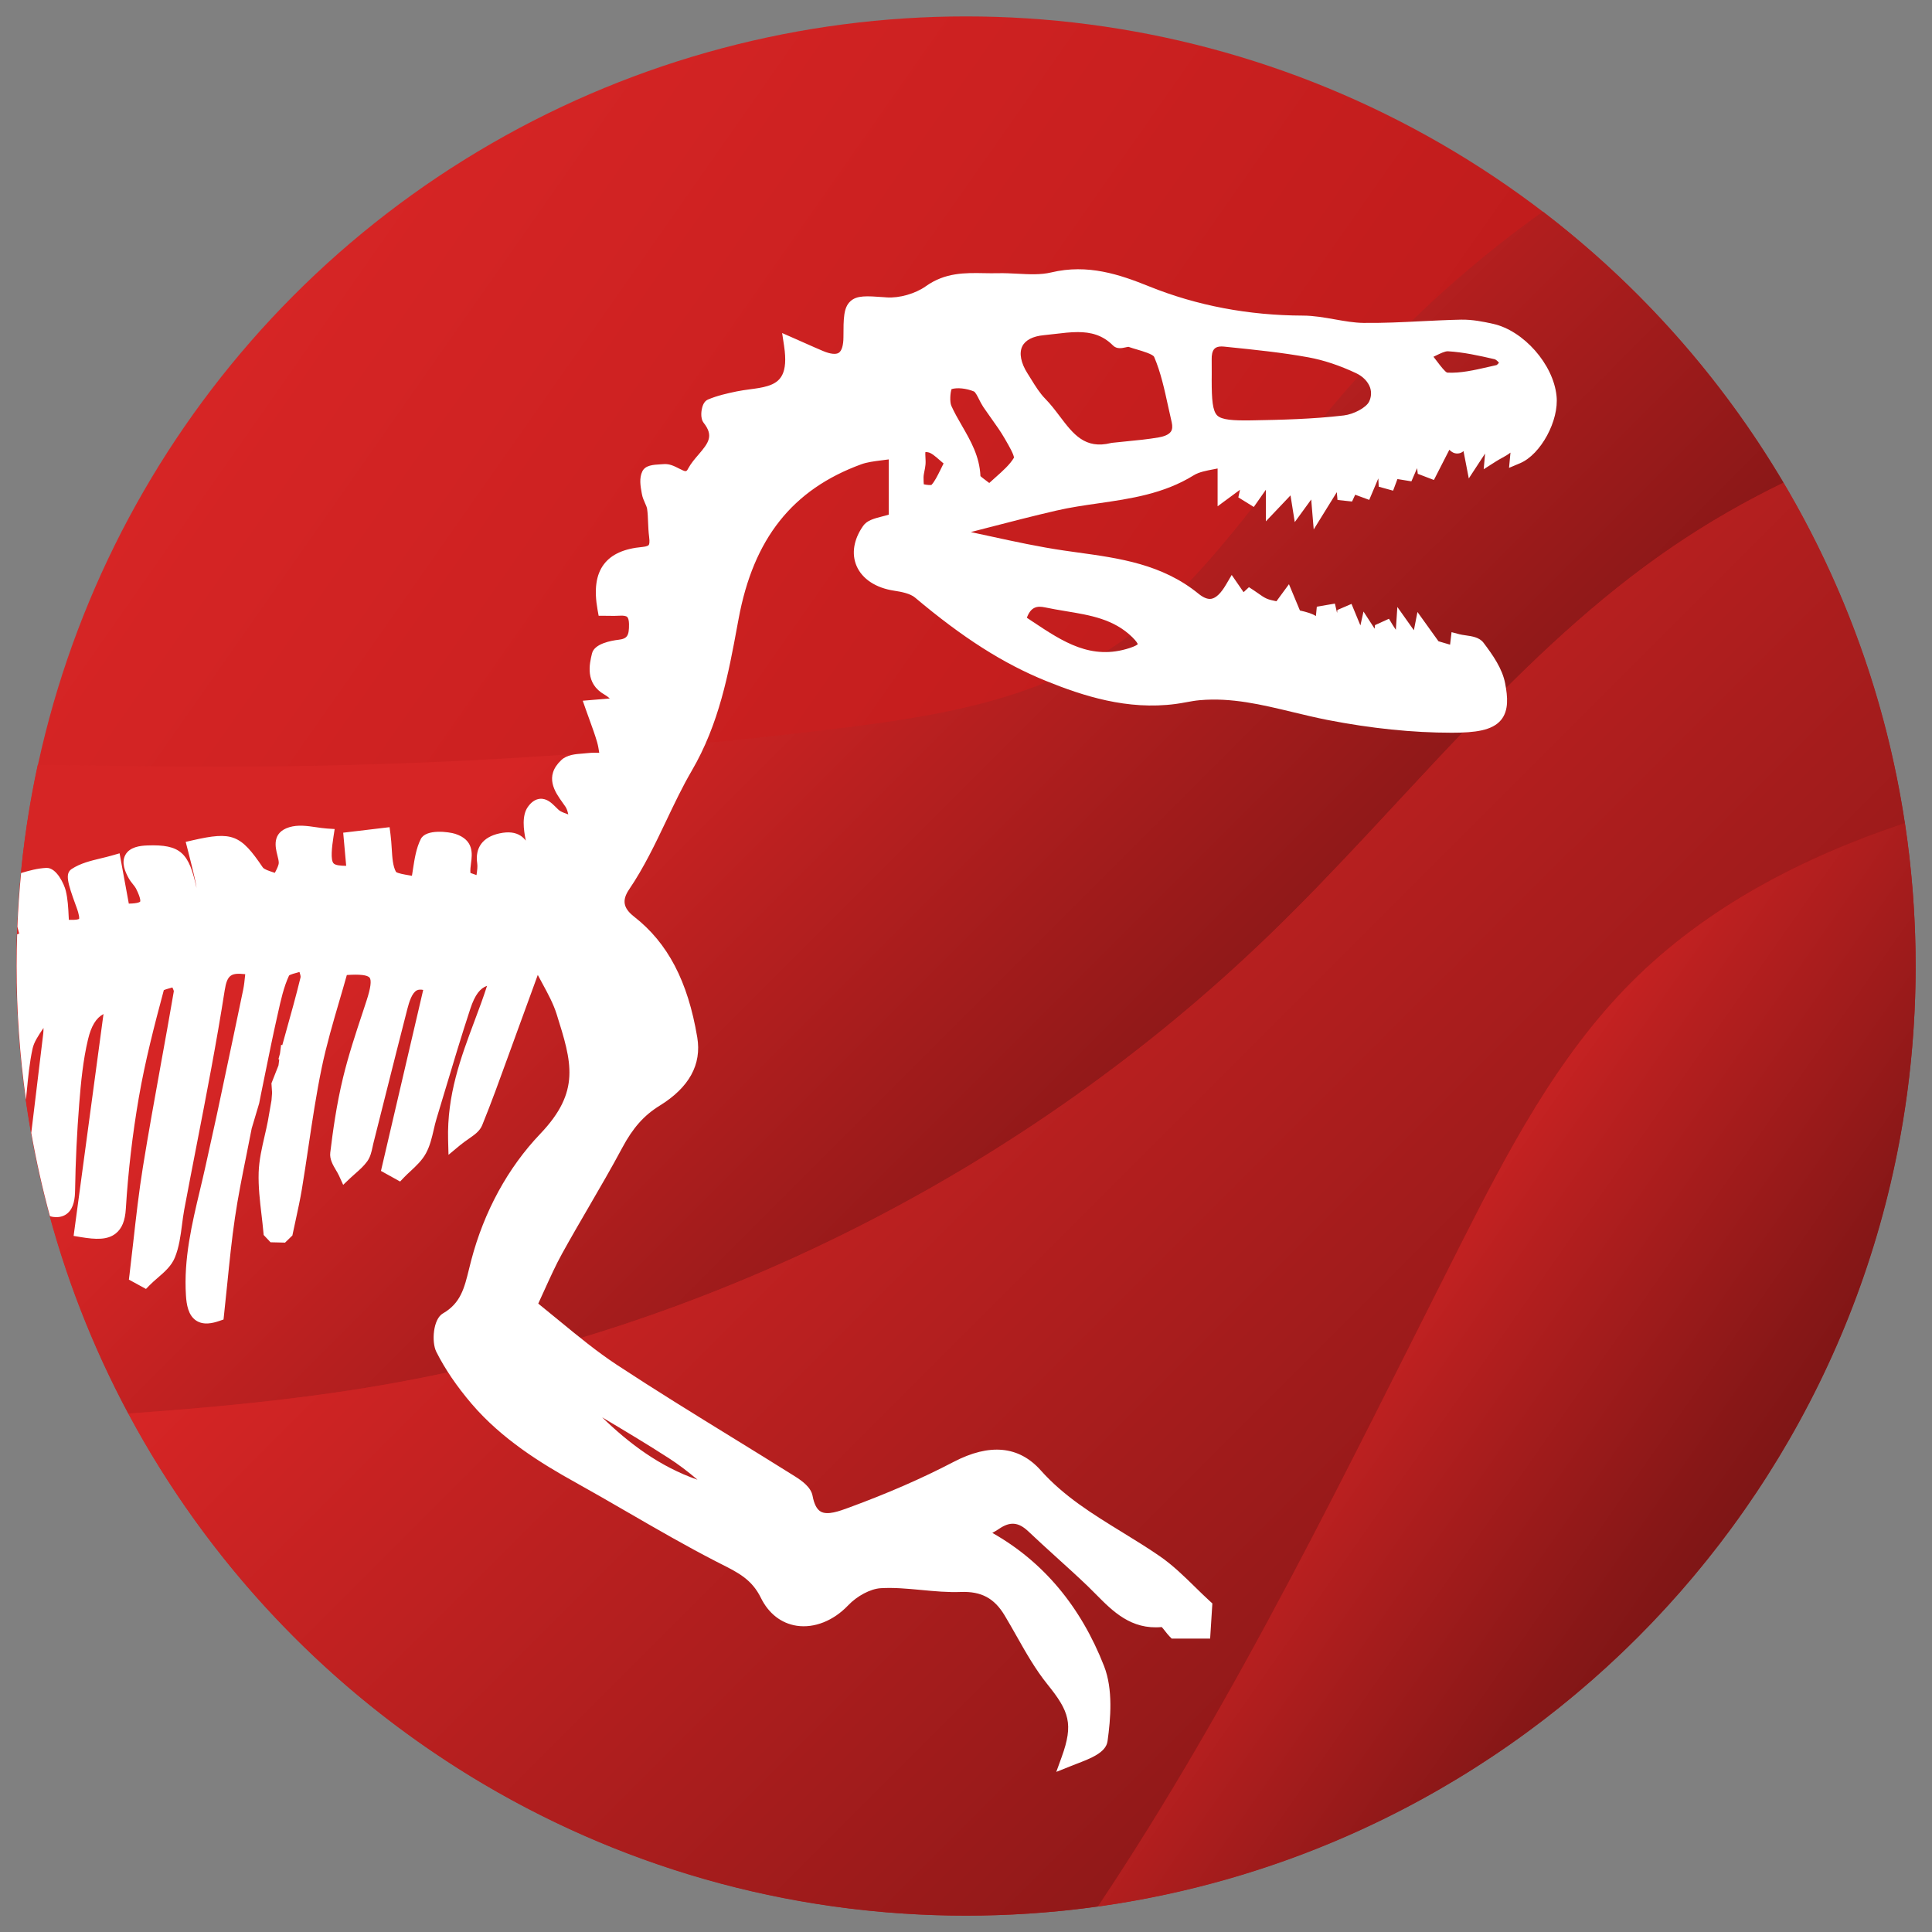 <?xml version="1.0" encoding="utf-8"?>
<!-- Generator: Adobe Illustrator 27.7.0, SVG Export Plug-In . SVG Version: 6.00 Build 0)  -->
<svg version="1.1" id="Layer_1" xmlns="http://www.w3.org/2000/svg" xmlns:xlink="http://www.w3.org/1999/xlink" x="0px" y="0px"
	 viewBox="0 0 486.25 486.25" style="enable-background:new 0 0 486.25 486.25;" xml:space="preserve">
<rect x="0" y="0" width="486.25" height="486.25" fill="#808080" stroke="none"/>
<style type="text/css">
	.st0{fill:url(#SVGID_1_);}
	.st1{fill:url(#SVGID_00000049198767178602341280000009393206554103559090_);}
	.st2{fill:url(#SVGID_00000063603247207075194100000014991517595283130757_);}
	.st3{fill:url(#SVGID_00000123419166289928020600000005210576935945141654_);}
	.st4{fill:#FFFFFF;}
</style>
<g>
	<g>
		<linearGradient id="SVGID_1_" gradientUnits="userSpaceOnUse" x1="47.331" y1="106.029" x2="438.919" y2="380.222">
			<stop  offset="0" style="stop-color:#D62525"/>
			<stop  offset="1" style="stop-color:#AD1414"/>
		</linearGradient>
		<circle class="st0" cx="243.13" cy="243.13" r="239"/>
	</g>
	<g>
		
			<linearGradient id="SVGID_00000114067121505371214630000014423169023383620523_" gradientUnits="userSpaceOnUse" x1="334.288" y1="312.98" x2="454.69" y2="397.286">
			<stop  offset="0" style="stop-color:#D62525"/>
			<stop  offset="0.253" style="stop-color:#BA2020"/>
			<stop  offset="0.743" style="stop-color:#871717"/>
			<stop  offset="0.984" style="stop-color:#741414"/>
		</linearGradient>
		<path style="fill:url(#SVGID_00000114067121505371214630000014423169023383620523_);" d="M482.13,243.13
			c0-12.23-0.92-24.25-2.69-35.99c-25.67,8.57-49.9,21.05-68.88,40.08c-18.7,18.74-31.16,42.66-43.11,66.28
			c-28.54,56.41-56.14,113.96-91.15,166.35C392.59,463.7,482.13,363.87,482.13,243.13z"/>
	</g>
	<g>
		
			<linearGradient id="SVGID_00000008853434524445008520000005604383606055135634_" gradientUnits="userSpaceOnUse" x1="93.695" y1="86.434" x2="343.003" y2="335.743">
			<stop  offset="0.285" style="stop-color:#D62525"/>
			<stop  offset="0.465" style="stop-color:#BA2020"/>
			<stop  offset="0.812" style="stop-color:#871717"/>
			<stop  offset="0.984" style="stop-color:#741414"/>
		</linearGradient>
		<path style="fill:url(#SVGID_00000008853434524445008520000005604383606055135634_);" d="M448.89,121.48
			c-15.67-26.45-36.29-49.61-60.59-68.22c-20.66,14.72-39.34,32.29-55.4,51.92c-17.33,21.17-32.42,45.3-55.76,59.58
			c-19.73,12.07-43.32,15.76-66.28,18.59c-54.42,6.7-109.26,9.94-164.09,9.6c-12.41-0.08-24.84-0.33-37.27-0.47
			c-3.52,16.33-5.38,33.28-5.38,50.66c0,40.73,10.19,79.07,28.15,112.63c20.13-1.43,40.21-3.27,60.05-6.51
			c84.92-13.87,165.33-54.21,227.22-113.99c33.89-32.74,62.68-71.37,101.67-97.83C430.11,131.38,439.36,126.1,448.89,121.48z"/>
	</g>
	<g>
		
			<linearGradient id="SVGID_00000087399416409568167400000004216081265022274701_" gradientUnits="userSpaceOnUse" x1="191.373" y1="196.661" x2="475.76" y2="481.049">
			<stop  offset="0" style="stop-color:#D62525"/>
			<stop  offset="0.253" style="stop-color:#BA2020"/>
			<stop  offset="0.743" style="stop-color:#871717"/>
			<stop  offset="0.984" style="stop-color:#741414"/>
		</linearGradient>
		<path style="fill:url(#SVGID_00000087399416409568167400000004216081265022274701_);" d="M448.89,121.48
			c-9.53,4.62-18.78,9.91-27.68,15.95c-38.99,26.47-67.77,65.1-101.67,97.83c-61.89,59.78-142.3,100.12-227.22,113.99
			c-19.83,3.24-39.91,5.08-60.05,6.51c40.26,75.21,119.58,126.37,210.85,126.37c11.25,0,22.32-0.78,33.16-2.28
			c35.02-52.38,62.62-109.94,91.15-166.35c11.95-23.62,24.42-47.54,43.11-66.28c18.98-19.03,43.21-31.51,68.88-40.08
			C474.77,176.25,464.19,147.3,448.89,121.48z"/>
	</g>
	<path class="st4" d="M375.77,81.5c-2.42-0.54-5.24-1.1-8.03-1.05c-3.37,0.07-6.78,0.24-10.08,0.4c-4.76,0.24-9.69,0.48-14.5,0.42
		c-2.36-0.03-4.72-0.45-7.21-0.89c-2.6-0.46-5.29-0.94-8.02-0.95c-13.7-0.04-26.72-2.51-38.71-7.35
		c-7.41-2.99-15.42-5.72-24.67-3.51c-2.6,0.62-5.45,0.48-8.45,0.32c-1.62-0.08-3.3-0.17-4.97-0.13c-1.13,0.03-2.29,0.01-3.41-0.01
		c-4.83-0.09-9.83-0.18-14.69,3.28c-2.65,1.89-6.7,3.04-9.86,2.82l-0.64-0.05c-4.42-0.32-6.86-0.5-8.51,1.03
		c-1.72,1.6-1.73,4.25-1.74,9.06c-0.01,2.01-0.42,3.39-1.16,3.89c-0.73,0.49-2.15,0.33-3.98-0.44c-1.41-0.59-2.84-1.23-4.49-1.96
		c-0.85-0.38-1.77-0.79-2.8-1.24l-3-1.32l0.49,3.24c1.05,7-0.9,9.1-4.15,10.09c-1.38,0.43-2.87,0.62-4.44,0.83
		c-1.09,0.15-2.22,0.3-3.34,0.53c-2.48,0.52-4.89,1.06-7.19,2.03c-0.73,0.31-1.22,0.98-1.5,2.06c-0.11,0.42-0.6,2.56,0.39,3.83
		c2.53,3.24,1.28,4.98-1.34,8.02c-0.91,1.06-1.86,2.16-2.53,3.4c-0.51,0.94-0.54,0.99-2.38,0.05c-1.11-0.57-2.37-1.21-3.8-1.09
		c-0.24,0.02-0.51,0.04-0.79,0.05c-1.88,0.11-3.83,0.22-4.6,1.76c-0.84,1.7-0.47,3.79-0.16,5.47l0.05,0.27
		c0.15,0.85,0.49,1.6,0.78,2.26c0.24,0.54,0.47,1.05,0.53,1.47c0.15,1.08,0.2,2.19,0.24,3.37c0.05,1.18,0.1,2.4,0.26,3.63
		c0.2,1.46,0.02,1.93-0.1,2.08c-0.07,0.09-0.39,0.38-1.6,0.49c-4.6,0.42-7.75,1.83-9.66,4.33c-2.01,2.63-2.53,6.4-1.61,11.51
		l0.27,1.48h1.51c0.36,0,0.72,0.01,1.08,0.01c0.86,0.02,1.75,0.03,2.66-0.03c0.96-0.07,1.64,0.05,1.93,0.31
		c0.28,0.26,0.44,0.89,0.46,1.78c0.04,2.97-0.45,3.71-2.67,3.97c-1.8,0.21-6.05,0.97-6.64,3.43c-0.64,2.64-1.82,7.56,3.16,10.38
		c0.44,0.25,0.86,0.57,1.32,0.96l-6.81,0.57l0.77,2.2c0.34,0.97,0.67,1.88,0.99,2.75c0.71,1.97,1.33,3.67,1.84,5.42
		c0.25,0.86,0.41,1.78,0.55,2.74c-0.94-0.03-1.9-0.04-2.89,0.07c-0.39,0.05-0.81,0.08-1.23,0.11c-1.88,0.14-4.01,0.31-5.42,1.64
		c-4.4,4.14-1.56,8.1,0.32,10.72c0.25,0.35,0.5,0.69,0.73,1.04c0.33,0.49,0.53,1.16,0.7,1.92c-0.72-0.24-1.39-0.5-2-0.83
		c-0.32-0.18-0.75-0.61-1.17-1.03c-0.99-0.99-2.23-2.21-3.96-2.07c-1.13,0.1-2.16,0.79-3.05,2.05c-1.53,2.17-1.1,5.63-0.51,8.48
		c-0.36-0.48-0.78-0.88-1.26-1.2c-1.37-0.91-3.13-1.11-5.39-0.62c-4.18,0.91-6.17,3.6-5.58,7.55c0.12,0.8-0.01,1.75-0.18,2.94
		l-1.53-0.54c-0.07-0.76,0.04-1.59,0.15-2.45c0.31-2.34,0.77-5.87-4.01-7.4c-1.46-0.47-7.33-1.32-8.64,1.33
		c-1.15,2.31-1.55,4.9-1.97,7.64c-0.08,0.52-0.16,1.06-0.25,1.6c-0.27-0.05-0.54-0.09-0.8-0.14c-1.06-0.18-2.83-0.48-3.22-0.85
		c-0.8-1.48-0.92-3.52-1.07-5.89c-0.07-1.15-0.15-2.34-0.31-3.58l-0.23-1.78l-11.67,1.39l0.75,8.34c-1.4-0.01-2.72-0.12-3.18-0.63
		c-0.79-0.87-0.43-4.03-0.02-6.69l0.3-1.94l-1.96-0.13c-0.87-0.06-1.76-0.19-2.7-0.33c-2.26-0.33-4.59-0.67-6.79,0.01
		c-4.4,1.36-3.47,5.06-2.97,7.04c0.17,0.69,0.34,1.34,0.35,1.85c0.02,0.65-0.47,1.59-0.94,2.5c-0.01,0.03-0.03,0.05-0.04,0.08
		c-0.15-0.05-0.29-0.1-0.44-0.14c-1.02-0.33-2.28-0.75-2.6-1.22c-5.58-8.27-7.71-9.1-17.6-6.84l-1.8,0.41l0.46,1.79
		c1.15,4.53,2.06,8.08,2.26,9.8c-1.88-8.78-3.97-11.01-12.41-10.69c-1.82,0.07-4.38,0.38-5.48,2.35c-1.11,1.97-0.05,4.34,0.85,5.95
		c0.32,0.57,0.71,1.05,1.05,1.48c0.3,0.37,0.58,0.72,0.74,1.03c1.37,2.7,1.08,3.32,1.07,3.32c-0.02,0.02-0.37,0.48-2.86,0.51
		l-2.32-12.66l-1.92,0.55c-0.93,0.27-1.89,0.5-2.82,0.72c-2.53,0.61-5.14,1.24-7.31,2.67c-1.71,1.13-1.07,3.42,1.05,9.22l0.16,0.43
		c0.77,2.12,0.69,2.77,0.65,2.91c-0.13,0.09-0.67,0.32-2.58,0.24c-0.02-0.31-0.03-0.62-0.05-0.93c-0.1-2.1-0.21-4.28-0.73-6.42
		c-0.37-1.51-2.28-5.83-4.88-5.72c-2.2,0.1-4.31,0.68-6.36,1.29c-0.43,4.47-0.75,8.98-0.93,13.52c0.07,0.26,0.13,0.52,0.2,0.77
		c0.08,0.32,0.16,0.64,0.25,0.96l-0.51,0.17c-0.09,2.65-0.14,5.3-0.14,7.97c0,11.41,0.8,22.64,2.35,33.63
		c0.07-0.67,0.13-1.34,0.2-1.99c0.35-3.6,0.7-7.32,1.47-10.84c0.36-1.65,1.46-3.28,2.62-5c0.04-0.07,0.09-0.13,0.13-0.2
		c0,0.48-0.01,0.94-0.06,1.38c-0.61,5.18-1.24,10.35-1.87,15.53c-0.38,3.13-0.77,6.31-1.15,9.5c1.26,7.1,2.83,14.09,4.7,20.96
		c0.23,0.07,0.47,0.14,0.72,0.18c1.84,0.28,3.02-0.32,3.69-0.89c1.64-1.38,1.89-3.83,1.92-5.8c0.11-7.26,0.47-14.63,1.05-21.91
		c0.42-5.23,0.94-10.78,2.21-16.1c0.8-3.32,2.01-5.35,3.89-6.35l-7.52,55.84l1.72,0.29c3.95,0.66,6.81,0.74,8.88-0.9
		c1.55-1.23,2.36-3.2,2.54-6.18c0.58-9.44,1.69-18.89,3.28-28.09c1.57-9.08,3.86-17.94,6.28-26.97c0.41-0.19,1.27-0.43,1.81-0.58
		c0.12-0.03,0.23-0.06,0.35-0.1c0.17,0.37,0.36,0.8,0.36,0.96c-1.05,6.15-2.18,12.4-3.28,18.44c-1.52,8.42-3.1,17.12-4.49,25.72
		c-1.01,6.25-1.73,12.63-2.42,18.8c-0.31,2.76-0.63,5.61-0.97,8.4l-0.15,1.21l4.3,2.35l0.96-0.98c0.58-0.59,1.24-1.16,1.94-1.77
		c1.73-1.49,3.51-3.03,4.38-5.17c1.07-2.64,1.43-5.48,1.79-8.23c0.16-1.25,0.33-2.54,0.55-3.76c1.01-5.4,2.08-10.9,3.11-16.21
		c2.48-12.76,5.04-25.95,7.08-39.02c0.63-4.03,1.7-4.44,5.17-4.08c-0.01,0.09-0.02,0.19-0.03,0.28c-0.13,1.29-0.25,2.51-0.49,3.65
		c-1.63,7.88-3.33,15.89-4.97,23.63l-1.68,7.93l-2.82,12.81c-0.44,2.01-0.93,4.05-1.4,6.03c-2.02,8.5-4.12,17.29-3.53,26.54
		c0.14,2.24,0.56,4.98,2.55,6.3c1.88,1.25,4.23,0.66,5.83,0.11l1.08-0.37l0.12-1.14c0.28-2.58,0.54-5.17,0.8-7.67
		c0.59-5.82,1.14-11.31,1.96-16.86c0.77-5.22,1.83-10.5,2.86-15.61c0.45-2.23,0.91-4.54,1.35-6.82l1.88-6.31l0.47-2.38
		c0.39-1.88,0.77-3.76,1.15-5.64c0.89-4.39,1.81-8.92,2.81-13.36c0.1-0.45,0.2-0.89,0.3-1.34c0.71-3.22,1.45-6.56,2.79-9.44
		c0.33-0.28,1.58-0.61,2.33-0.81c0.1-0.03,0.2-0.05,0.3-0.08c0.17,0.53,0.33,1.11,0.26,1.37c-1.15,4.72-2.49,9.5-3.78,14.11
		c-0.27,0.98-0.55,1.97-0.82,2.95l-0.29-0.12l-0.28,2.2l-0.39,1.43l0.2,0.08l-0.19,1.49l-1.77,4.5l0.16,2.4l-0.15,1.9l-0.91,5.19
		c-0.24,1.26-0.54,2.56-0.83,3.82c-0.68,2.96-1.39,6.02-1.49,9.14c-0.11,3.58,0.31,7.18,0.72,10.65c0.17,1.47,0.35,2.98,0.48,4.46
		l0.06,0.62l1.72,1.83l3.66,0.09l1.85-1.8l0.11-0.54c0.24-1.15,0.49-2.3,0.74-3.44c0.54-2.51,1.11-5.1,1.54-7.69
		c0.59-3.58,1.14-7.23,1.66-10.76c0.97-6.5,1.97-13.23,3.32-19.74c1.19-5.74,2.88-11.5,4.51-17.07c0.61-2.07,1.23-4.19,1.82-6.31
		c3.27-0.23,5.2,0,5.73,0.67c0.53,0.67,0.27,2.64-0.79,5.85c-0.31,0.93-0.62,1.86-0.92,2.8c-1.77,5.33-3.6,10.85-4.95,16.42
		c-1.67,6.85-2.61,13.74-3.24,18.97c-0.2,1.64,0.68,3.12,1.45,4.42c0.29,0.49,0.56,0.95,0.75,1.37l1.05,2.31l1.84-1.75
		c0.38-0.36,0.78-0.71,1.2-1.08c1.05-0.92,2.14-1.88,3.01-3.08c0.8-1.11,1.09-2.43,1.34-3.6c0.07-0.3,0.13-0.61,0.2-0.9
		c1.05-4.14,2.09-8.29,3.13-12.43c1.77-7.05,3.61-14.34,5.45-21.5c0.44-1.7,1.16-4.02,2.39-4.62c0.41-0.2,0.94-0.23,1.58-0.1
		L95.88,294.7l4.82,2.67l0.96-1.01c0.51-0.54,1.07-1.06,1.67-1.61c1.44-1.34,2.92-2.72,3.89-4.52c1.01-1.87,1.48-3.92,1.94-5.9
		c0.22-0.96,0.43-1.87,0.7-2.75c0.7-2.3,1.39-4.61,2.08-6.91c2.05-6.82,4.16-13.88,6.42-20.75c1.2-3.65,2.54-5.22,4.22-5.8
		c-0.94,2.94-2.03,5.85-3.17,8.89c-3.41,9.11-6.94,18.53-6.63,29.93l0.1,3.71l2.85-2.37c0.77-0.64,1.51-1.15,2.22-1.65
		c1.51-1.05,2.81-1.96,3.41-3.44c2.32-5.7,4.44-11.58,6.5-17.26c0.68-1.87,1.35-3.74,2.04-5.61c1.42-3.88,2.84-7.77,4.25-11.65
		l1.2-3.3c0.38,0.72,0.76,1.42,1.14,2.12c1.43,2.63,2.78,5.12,3.61,7.76c3.8,12.1,6.09,19.41-4.13,30.12
		c-8.14,8.53-14.15,19.54-17.38,31.86c-0.19,0.73-0.37,1.44-0.54,2.15c-1.18,4.81-2.11,8.62-6.58,11.19
		c-2.5,1.44-2.87,7.22-1.67,9.63c2.17,4.33,5.18,8.76,8.95,13.17c7.57,8.84,17.44,14.94,26.1,19.74c4.41,2.45,8.87,5.03,13.17,7.52
		c7.18,4.15,14.6,8.45,22.11,12.31c0.48,0.25,0.95,0.48,1.41,0.72c4.3,2.17,7.7,3.88,9.97,8.5c1.93,3.93,5.12,6.42,9,7.01
		c4.42,0.67,9.25-1.24,12.94-5.12c2.28-2.4,5.66-4.18,8.21-4.33c3.35-0.2,6.69,0.12,10.24,0.45c3.26,0.31,6.63,0.63,9.98,0.5
		c5.09-0.18,8.36,1.57,10.95,5.87c1.02,1.69,2.02,3.46,2.99,5.17c2.35,4.17,4.79,8.48,7.85,12.27c5.42,6.72,6.54,9.92,3.55,18.19
		l-1.37,3.78l3.74-1.49c0.41-0.16,0.85-0.33,1.3-0.51c3.67-1.41,7.46-2.86,7.86-5.73c0.79-5.72,1.41-13.03-0.87-18.88
		c-5.87-15.03-15.32-26.3-28.13-33.54c0.59-0.32,1.15-0.64,1.7-1.02c2.76-1.89,4.88-1.71,7.35,0.63c2.37,2.25,4.83,4.47,7.2,6.63
		c2.58,2.34,5.26,4.76,7.81,7.21c0.71,0.68,1.42,1.4,2.11,2.1c4.12,4.16,8.77,8.87,16.47,8.15c0.25,0.26,0.62,0.73,0.86,1.04
		c0.36,0.46,0.73,0.93,1.12,1.33l0.53,0.54h9.67l0.56-8.86l-0.64-0.58c-1.26-1.15-2.52-2.38-3.73-3.57
		c-2.76-2.7-5.61-5.49-8.86-7.73c-3.06-2.11-6.26-4.08-9.36-5.98c-7.58-4.66-14.74-9.06-20.62-15.65
		c-5.47-6.13-12.85-6.84-21.93-2.1c-7.93,4.14-16.57,7.91-26.4,11.52c-2.37,0.87-5.31,1.95-7.02,0.98c-0.99-0.56-1.68-1.9-2.06-3.97
		c-0.39-2.12-2.58-3.73-4.44-4.9c-5.25-3.3-10.62-6.6-15.81-9.8c-9.55-5.88-19.43-11.97-28.95-18.23
		c-5.06-3.33-9.86-7.28-14.51-11.1c-1.74-1.44-3.54-2.91-5.33-4.35c0.54-1.17,1.06-2.32,1.57-3.44c1.47-3.23,2.85-6.29,4.45-9.18
		c2.17-3.93,4.47-7.88,6.69-11.7c2.82-4.85,5.74-9.86,8.43-14.9c2.67-5,5.48-8.17,9.41-10.59c7.43-4.58,10.61-10.36,9.47-17.19
		c-2.36-14.12-7.42-23.78-15.91-30.4c-2.73-2.13-3.09-4.12-1.23-6.86c3.74-5.51,6.6-11.53,9.37-17.34c1.99-4.18,4.04-8.5,6.36-12.47
		c6.93-11.86,9.27-24.49,11.52-36.71l0.29-1.55c3.74-20.21,13.56-32.58,30.88-38.91c1.43-0.52,3.07-0.74,5.15-1
		c0.55-0.07,1.14-0.15,1.76-0.23v13.91c-0.62,0.19-1.22,0.34-1.77,0.48c-1.99,0.52-3.71,0.96-4.69,2.37
		c-2.38,3.42-2.95,7-1.63,10.07c1.41,3.26,4.84,5.52,9.41,6.21c1.95,0.29,4.1,0.73,5.29,1.73c12.07,10.16,22.24,16.64,32.98,20.99
		c9.31,3.77,20.46,7.41,32.65,5.79c0.9-0.12,1.8-0.28,2.66-0.44c1.18-0.21,2.29-0.42,3.4-0.51c7.98-0.7,15.48,1.1,23.42,3.01
		c2.86,0.69,5.82,1.4,8.78,1.98c10.92,2.13,21.42,3.2,31.2,3.2c0.01,0,0.02,0,0.04,0c5.83,0,10.16-0.55,12.36-3.2
		c1.99-2.4,1.68-5.83,1.05-9.17c-0.71-3.76-3.08-7.13-5.45-10.27c-1.04-1.38-2.88-1.64-4.51-1.87c-0.57-0.08-1.1-0.16-1.53-0.27
		l-2.01-0.53l-0.37,3.15l-2.92-0.86l-5.29-7.37l-0.9,4.6l-4.16-5.86l-0.38,5.74c-0.09-0.14-0.18-0.28-0.28-0.42
		c-0.21-0.32-0.42-0.64-0.62-0.96l-0.83-1.39l-3.52,1.6l-0.09,0.9l-2.8-4.32l-0.78,3.5l-2.24-5.42l-3.56,1.53l-0.07,0.74l-0.55-2.35
		l-4.55,0.78l-0.23,2.36c-0.9-0.6-2.15-0.98-4.02-1.4l-2.76-6.62l-3.15,4.29c-0.04-0.01-0.08-0.02-0.12-0.02
		c-0.87-0.18-1.68-0.35-2.36-0.65c-0.7-0.31-1.4-0.8-2.14-1.33c-0.37-0.26-0.74-0.52-1.12-0.77l-1.18-0.77l-1.35,1.26l-2.99-4.34
		l-1.44,2.45c-1.26,2.14-2.49,3.34-3.67,3.55c-0.92,0.17-2.02-0.27-3.27-1.29c-9.13-7.43-19.91-8.92-30.35-10.36
		c-1.16-0.16-2.31-0.32-3.47-0.49c-6.21-0.9-12.5-2.27-18.57-3.59c-1.61-0.35-3.25-0.71-4.9-1.06c1.49-0.38,2.98-0.77,4.46-1.15
		c5.6-1.45,11.38-2.94,17.09-4.26c3.44-0.8,7.05-1.32,10.54-1.82c8.09-1.17,16.45-2.37,24.02-7.06c1.32-0.82,3.15-1.16,5.09-1.53
		c0.3-0.06,0.61-0.12,0.92-0.18v9.51l5.63-4.15l-0.41,1.91l3.89,2.41l3.04-4.34v7.96l3.22-3.39c1.14-1.2,2.11-2.22,2.98-3.14
		l1.07,6.72l4.14-5.69l0.63,7.54l5.81-9.38l0.18,1.96l3.66,0.39l0.79-1.71l3.53,1.3l2.29-5.41l0.1,2.09l3.62,1l1.09-2.92l3.52,0.57
		l1.43-3.32l0.17,1.43l4.06,1.55l3.89-7.61c0.55,0.59,1.2,0.95,2.01,0.95c0.64-0.01,1.14-0.24,1.55-0.6l1.33,6.87l4.1-6.26
		l-0.35,3.95l3.1-1.98c0.49-0.31,0.98-0.58,1.47-0.85c0.77-0.42,1.52-0.84,2.17-1.36l-0.36,3.84l2.78-1.17
		c5.22-2.2,9.85-10.76,9.17-16.96C390.94,91.67,383.45,83.2,375.77,81.5z M168.29,366.97c2.36,1.52,4.71,3.28,7.26,5.45
		c-9.5-3.29-17.21-9.12-24-15.7C157.1,360.02,162.81,363.43,168.29,366.97z M262.97,152.86L262.97,152.86
		c1.74,0.37,3.51,0.66,5.22,0.95c6.25,1.03,12.14,2,16.8,6.57c1.04,1.02,1.3,1.56,1.37,1.75c-0.14,0.14-0.62,0.5-2.03,0.96
		c-9.68,3.17-16.8-1.57-24.34-6.58c-0.52-0.34-1.03-0.68-1.55-1.03C259.44,152.76,260.99,152.44,262.97,152.86z M236.71,118.21
		c-0.84,1.69-1.46,2.94-2.28,3.84c-0.31,0.06-1.05,0.03-1.93-0.16c-0.03-0.35-0.06-0.9-0.06-1.72c0-0.49,0.11-1.05,0.23-1.64
		c0.1-0.48,0.2-0.98,0.25-1.51c0.07-0.62,0.03-1.25,0-1.85c-0.02-0.41-0.06-1.05-0.01-1.39c0.12-0.01,0.33,0,0.64,0.05
		c0.84,0.13,1.89,1.05,3,2.02c0.3,0.26,0.61,0.53,0.93,0.8C237.21,117.2,236.95,117.72,236.71,118.21z M250.5,120.19
		c-0.5,0.44-1.01,0.9-1.52,1.37c-0.36-0.28-0.7-0.54-1-0.76c-0.44-0.33-0.97-0.73-1.22-0.97c-0.21-4.99-2.48-8.91-4.67-12.71
		c-0.98-1.7-1.91-3.31-2.66-5c-0.43-0.98-0.27-3.31,0.06-4.19c1.42-0.43,3.71-0.2,5.63,0.59c0.36,0.15,0.96,1.32,1.31,2.03
		c0.33,0.64,0.66,1.3,1.07,1.91c0.62,0.91,1.27,1.82,1.89,2.7c1.28,1.79,2.48,3.47,3.52,5.28l0.33,0.58
		c0.58,1.01,1.93,3.32,1.96,4.17C254.15,116.94,252.46,118.45,250.5,120.19z M294.71,108.6c-0.58,0.89-2.01,1.3-3.1,1.49
		c-2.66,0.46-5.43,0.73-8.11,0.99c-1.2,0.12-2.41,0.23-3.61,0.37l-0.24,0.04c-6.59,1.65-9.54-2.24-12.95-6.75
		c-1.12-1.48-2.28-3.01-3.59-4.34c-1.4-1.42-2.5-3.19-3.66-5.07c-0.28-0.46-0.57-0.91-0.85-1.36c-1.67-2.62-2.15-5.11-1.31-6.81
		c0.76-1.56,2.69-2.55,5.41-2.8c0.95-0.09,1.93-0.2,2.87-0.32c1.94-0.23,3.84-0.46,5.68-0.46c3.23,0,6.24,0.71,8.87,3.37
		c0.95,0.96,2.26,0.67,3.13,0.48c0.23-0.05,0.6-0.13,0.77-0.14c0.69,0.25,1.46,0.47,2.2,0.69c1.29,0.38,3.97,1.17,4.26,1.85
		c1.65,3.84,2.59,8.17,3.5,12.35c0.29,1.35,0.6,2.74,0.92,4.11C295.12,107.29,295.07,108.05,294.71,108.6z M344.58,101.08
		L344.58,101.08c-0.72,1.49-3.83,3.18-6.38,3.48c-7.78,0.92-15.77,1.11-23.29,1.24c-4.55,0.07-7.41-0.11-8.56-1.24
		c-1.17-1.15-1.39-4-1.39-8.86c0-0.55,0-1.09,0.01-1.64c0.01-1.2,0.01-2.44-0.01-3.68c-0.02-0.88,0.1-2.05,0.76-2.66
		c0.38-0.35,0.95-0.52,1.71-0.52c0.19,0,0.39,0.01,0.6,0.03l1.15,0.12c6.65,0.68,13.52,1.38,20.15,2.59
		c3.81,0.7,7.85,2.04,11.99,3.99c1.7,0.8,2.98,2.12,3.51,3.62C345.21,98.71,345.13,99.94,344.58,101.08z M376.67,91.88
		c-0.7,0.15-1.4,0.31-2.11,0.48c-3.45,0.79-7.02,1.61-10.31,1.42c-0.51-0.12-1.73-1.71-2.53-2.77c-0.3-0.39-0.61-0.8-0.94-1.22
		c0.18-0.09,0.36-0.18,0.54-0.26c1.27-0.62,2.37-1.15,3.1-1.12c3.89,0.23,7.78,1.08,11.75,2c0.28,0.07,0.78,0.47,1.09,0.89
		C377.08,91.53,376.83,91.78,376.67,91.88z"/>
</g>
</svg>
